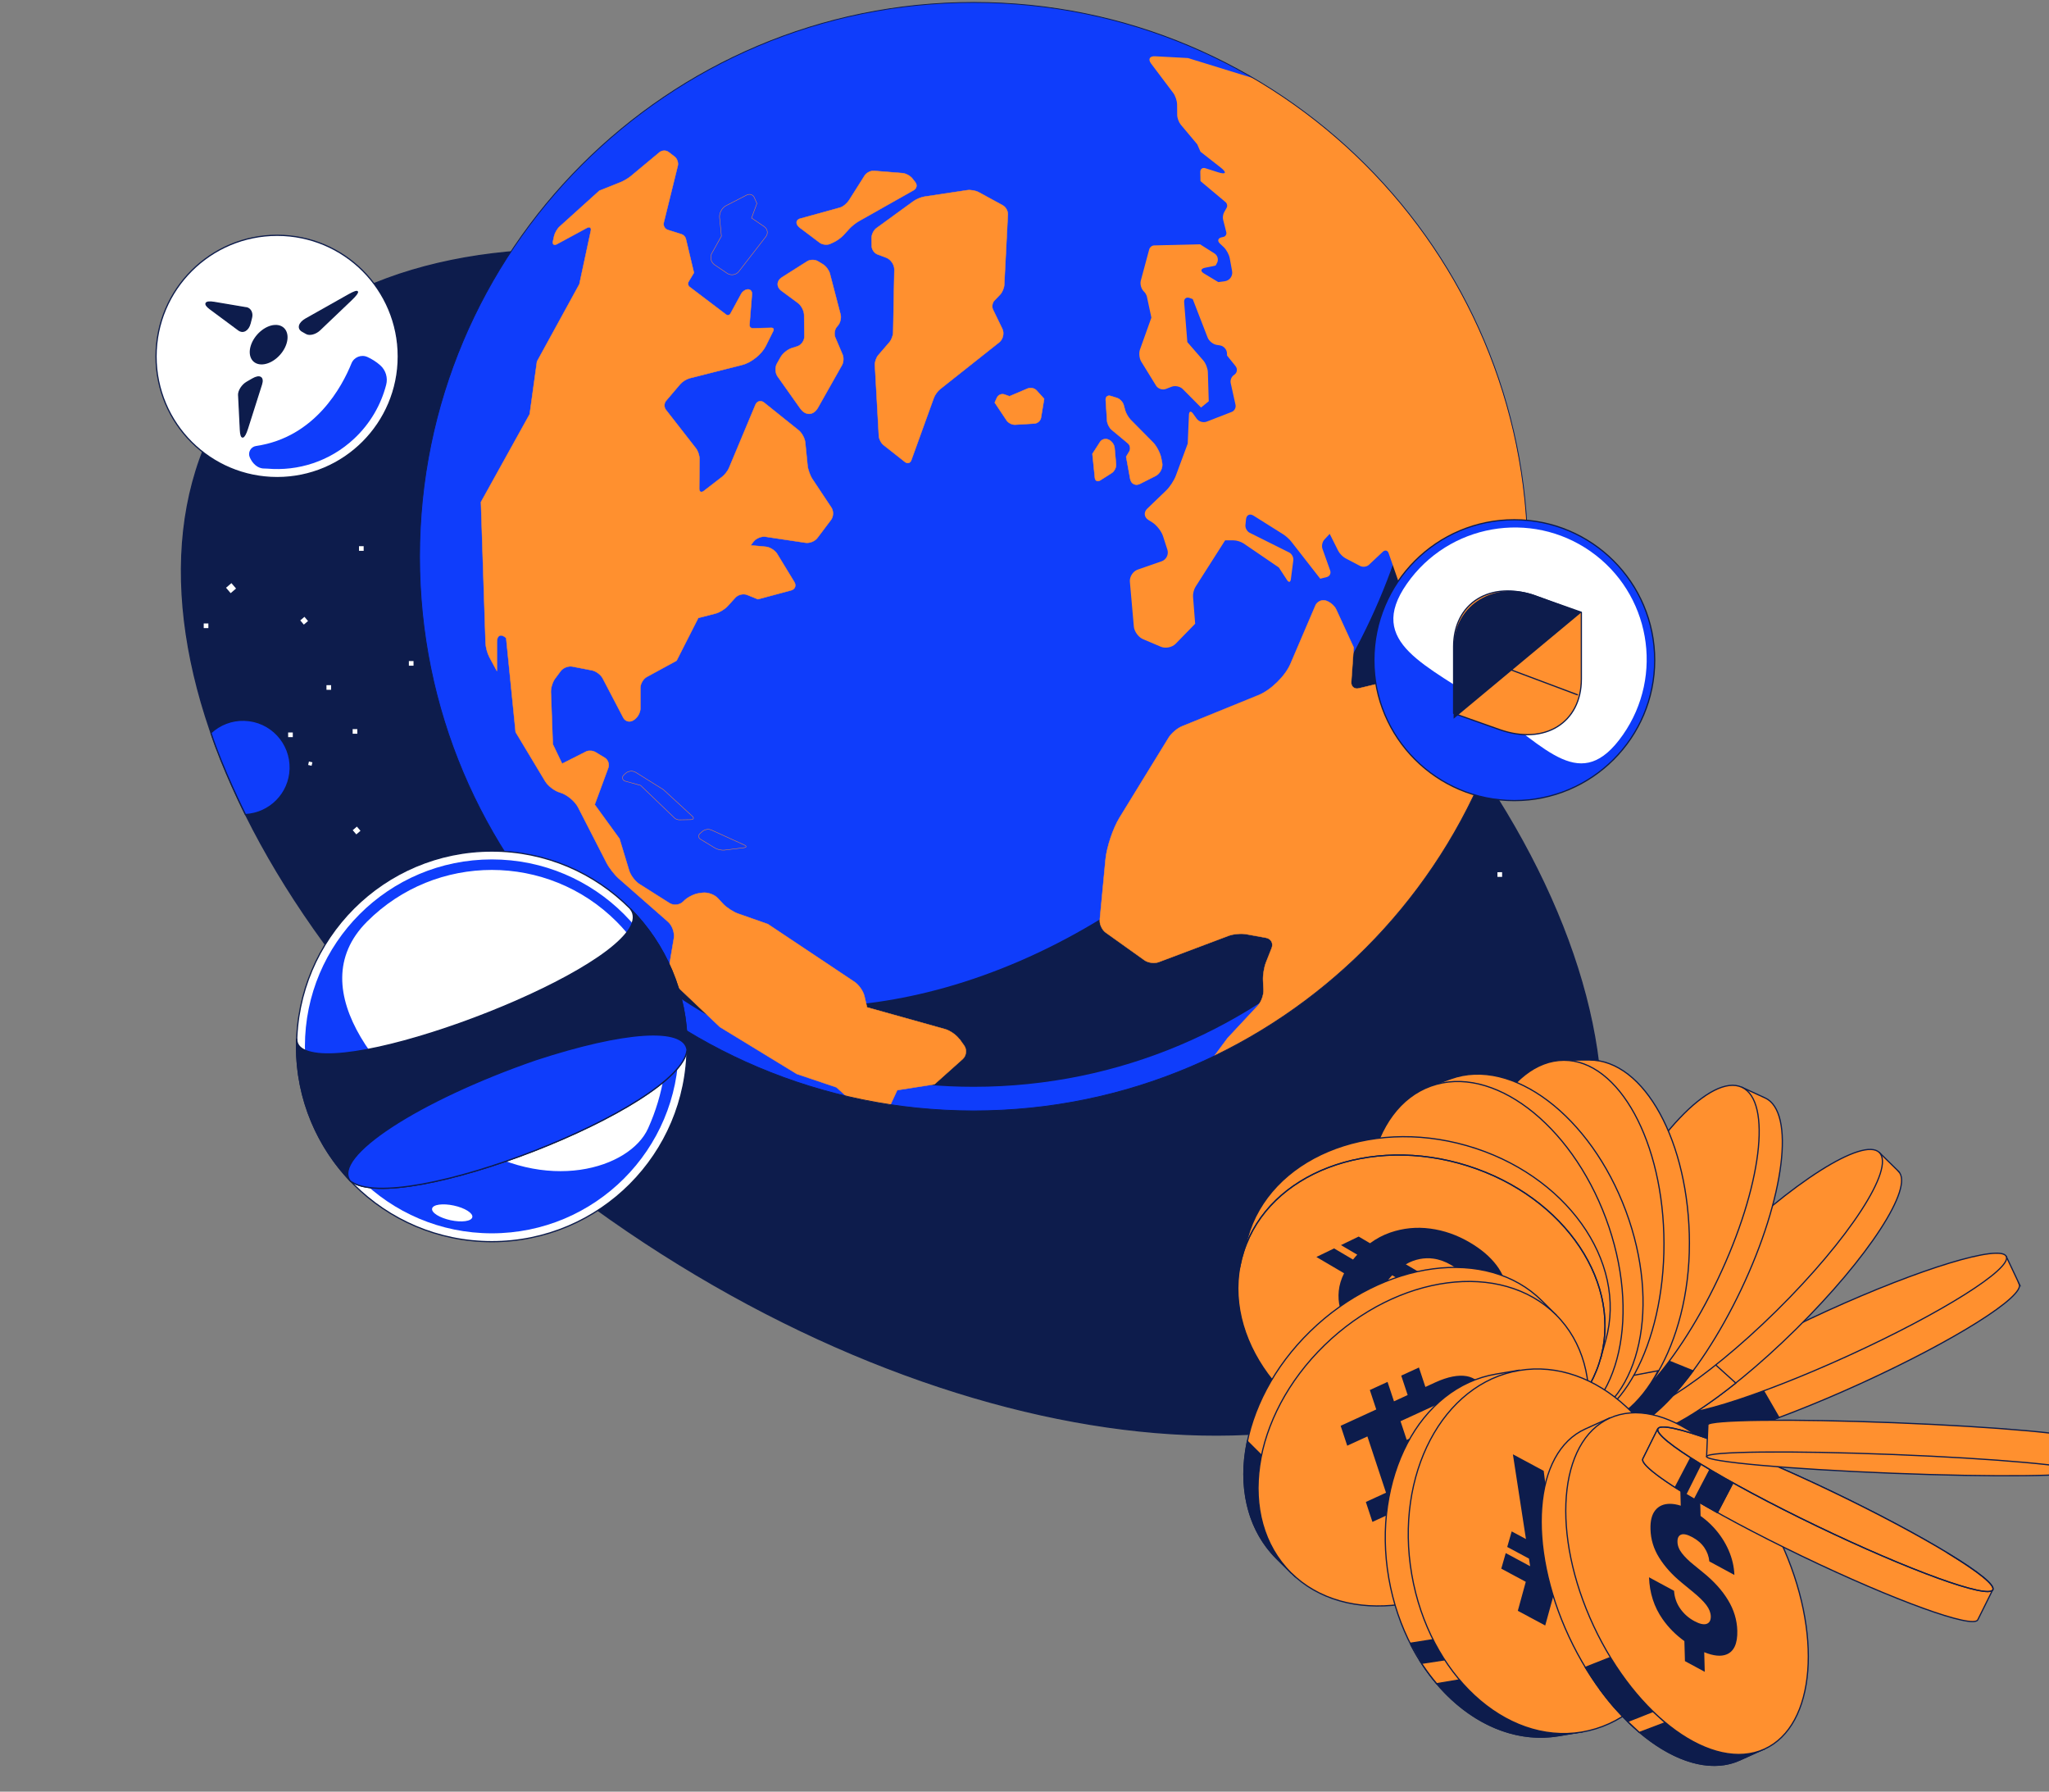 <svg width="326" height="285" viewBox="0 0 326 285" fill="none" xmlns="http://www.w3.org/2000/svg">
<rect x="0" y="0" width="326" height="285" fill="#808080" stroke="none"/>
<g clip-path="url(#clip0_135_2085)">
<path d="M246.699 205.151C269.893 170.982 241.754 111.416 183.846 72.107C125.94 32.798 60.193 28.631 36.998 62.799C13.803 96.968 41.943 156.533 99.85 195.843C157.757 235.152 223.504 239.319 246.699 205.151Z" fill="#0D1C4C" stroke="#0D1C4C" stroke-width="0.195" stroke-linecap="round" stroke-linejoin="round"/>
<path d="M48.342 99.356L49.009 98.785L48.438 98.118L47.771 98.689L48.342 99.356Z" fill="white"/>
<path d="M36.698 94.353L37.556 93.618L36.821 92.759L35.963 93.494L36.698 94.353Z" fill="white"/>
<path d="M71.594 110.216L72.452 109.481L71.717 108.623L70.859 109.358L71.594 110.216Z" fill="white"/>
<path d="M74.764 112.53L75.622 111.795L74.887 110.937L74.029 111.672L74.764 112.53Z" fill="white"/>
<path d="M49.025 121.683L49.575 121.812L49.704 121.261L49.154 121.133L49.025 121.683Z" fill="white"/>
<path d="M81.964 107.059L82.362 107.152L82.454 106.754L82.057 106.661L81.964 107.059Z" fill="white"/>
<path d="M32.414 99.916L33.154 99.914L33.152 99.174L32.412 99.176L32.414 99.916Z" fill="white"/>
<path d="M56.688 132.726L57.355 132.155L56.784 131.488L56.117 132.059L56.688 132.726Z" fill="white"/>
<path d="M93.451 121.172L94.309 120.437L93.574 119.58L92.717 120.315L93.451 121.172Z" fill="white"/>
<path d="M65.054 105.897L65.794 105.896L65.792 105.155L65.052 105.157L65.054 105.897Z" fill="white"/>
<path d="M82.937 113.249L83.677 113.247L83.675 112.507L82.935 112.509L82.937 113.249Z" fill="white"/>
<path d="M56.109 116.717L56.85 116.715L56.848 115.975L56.107 115.977L56.109 116.717Z" fill="white"/>
<path d="M45.846 117.259L46.586 117.257L46.584 116.516L45.844 116.518L45.846 117.259Z" fill="white"/>
<path d="M51.942 109.73L52.682 109.728L52.68 108.988L51.94 108.99L51.942 109.73Z" fill="white"/>
<path d="M198.409 125.011L199.076 124.439L198.505 123.773L197.838 124.344L198.409 125.011Z" fill="white"/>
<path d="M200.992 128.22L201.849 127.485L201.114 126.627L200.257 127.362L200.992 128.22Z" fill="white"/>
<path d="M221.554 137.541L222.412 136.806L221.677 135.948L220.819 136.683L221.554 137.541Z" fill="white"/>
<path d="M231.061 130.838L231.611 130.967L231.739 130.417L231.19 130.289L231.061 130.838Z" fill="white"/>
<path d="M215.401 120.061L216.141 120.059L216.139 119.319L215.399 119.321L215.401 120.061Z" fill="white"/>
<path d="M238.248 139.483L238.989 139.481L238.987 138.74L238.246 138.742L238.248 139.483Z" fill="white"/>
<path d="M209.652 124.684L210.393 124.682L210.391 123.941L209.65 123.943L209.652 124.684Z" fill="white"/>
<path d="M207.777 126.835L208.518 126.833L208.516 126.093L207.775 126.095L207.777 126.835Z" fill="white"/>
<path d="M57.12 87.623L57.861 87.621L57.859 86.881L57.118 86.883L57.12 87.623Z" fill="white"/>
<path d="M38.899 114.569C36.846 114.504 34.96 115.271 33.563 116.565C35.311 122.072 39.055 129.575 39.055 129.575C42.918 129.376 46.047 126.247 46.169 122.313C46.299 118.168 43.044 114.698 38.899 114.573V114.569Z" fill="#0F3DFB" stroke="#0D1C4C" stroke-width="0.195" stroke-linecap="round" stroke-linejoin="round"/>
<path d="M154.914 176.708C203.604 176.708 243.076 137.236 243.076 88.546C243.076 39.856 203.604 0.385 154.914 0.385C106.224 0.385 66.752 39.856 66.752 88.546C66.752 137.236 106.224 176.708 154.914 176.708Z" fill="#0F3DFB"/>
<path d="M219.917 34.816C234.142 61.181 225.045 100.625 196.02 129.652C182.318 143.353 166.287 152.618 150.409 157.086C143.15 159.123 135.93 160.161 128.972 160.161C118.915 160.161 109.411 157.993 101.184 153.557C115.77 165.628 134.492 172.879 154.907 172.879C201.486 172.879 239.239 135.118 239.239 88.546C239.239 68.132 231.981 49.409 219.917 34.823V34.816Z" fill="#0D1C4C"/>
<path d="M152.631 165.298C152.17 164.644 151.155 163.937 150.379 163.714L137.945 160.238L137.522 158.439C137.338 157.655 136.638 156.655 135.977 156.209L122.167 146.998L117.408 145.329C116.655 145.06 115.586 144.368 115.04 143.776L114.21 142.885C113.664 142.292 112.572 141.908 111.772 142.016L111.173 142.1C110.38 142.215 109.281 142.784 108.743 143.376C108.197 143.961 107.205 144.092 106.528 143.668L101.738 140.639C101.062 140.208 100.323 139.24 100.093 138.471L98.563 133.419L94.618 127.991L96.779 122.132C96.986 121.563 96.733 120.847 96.218 120.54L94.795 119.679C94.357 119.417 93.834 119.356 93.349 119.502L89.444 121.478C89.812 122.278 87.952 118.387 87.952 118.387L87.714 111.905L87.644 110.083C87.621 109.437 87.921 108.476 88.305 107.953L89.205 106.746C89.589 106.223 90.428 105.9 91.066 106.023L94.188 106.631C94.826 106.754 95.594 107.33 95.894 107.907L99.17 114.166C99.47 114.743 100.169 114.935 100.723 114.597L100.877 114.496C101.43 114.158 101.884 113.343 101.884 112.697V109.414C101.884 108.768 102.345 107.976 102.915 107.669L107.643 105.093L111.096 98.296L113.818 97.596C114.448 97.435 115.317 96.912 115.755 96.427L117.001 95.059C117.439 94.574 118.285 94.382 118.884 94.628L120.584 95.32L125.858 93.906C126.489 93.737 126.719 93.144 126.381 92.591L123.644 88.1C123.306 87.547 122.498 87.039 121.853 86.978L119.431 86.747L119.907 86.132C120.307 85.624 121.161 85.278 121.806 85.379L128.173 86.332C128.819 86.432 129.664 86.086 130.049 85.563L132.217 82.687C132.609 82.172 132.632 81.303 132.279 80.757L129.249 76.198C128.888 75.66 128.542 74.683 128.48 74.037L128.111 70.37C128.042 69.724 127.581 68.863 127.073 68.455L121.568 64.042C121.06 63.634 120.437 63.795 120.191 64.395L115.993 74.429C115.801 74.898 115.309 75.529 114.909 75.837L111.972 78.105C111.573 78.412 111.249 78.251 111.249 77.751L111.288 72.969C111.288 72.461 111.042 71.723 110.726 71.323L105.936 65.179C105.629 64.78 105.636 64.141 105.967 63.757L108.228 61.097C108.558 60.712 109.219 60.297 109.712 60.166L118.131 58.029C119.53 57.675 121.199 56.33 121.837 55.038L123.029 52.639C123.167 52.362 123.029 52.139 122.721 52.147L119.761 52.224C119.453 52.224 119.223 51.985 119.246 51.678L119.638 46.795C119.684 46.257 119.292 45.926 118.769 46.065C118.469 46.142 118.1 46.426 117.954 46.695L116.224 49.879C116.078 50.148 115.755 50.217 115.509 50.032L109.712 45.634C109.465 45.45 109.396 45.081 109.55 44.812L110.404 43.389L109.119 37.984C109.05 37.684 108.75 37.361 108.451 37.269L106.259 36.577C105.775 36.423 105.482 35.9 105.606 35.408L107.835 26.366C107.958 25.873 107.728 25.22 107.328 24.92L106.375 24.19C105.975 23.882 105.329 23.898 104.937 24.22L100.354 28.034C99.962 28.357 99.262 28.772 98.793 28.965L95.364 30.333L89.036 36.046C88.659 36.384 88.267 37.069 88.159 37.561L87.982 38.376C87.875 38.868 88.151 39.075 88.598 38.837L93.388 36.246C93.834 36.008 94.111 36.215 94.003 36.707L92.181 45.204L85.437 57.506L84.276 65.879L76.519 79.865L77.256 102.294C77.279 102.94 77.549 103.939 77.856 104.516L79.056 106.739V102.14C79.048 101.033 79.717 100.741 80.532 101.487L81.224 108.346L82.039 116.457L86.737 124.269C87.191 125.023 88.244 125.822 89.09 126.061C90.166 126.361 91.458 127.422 91.973 128.413L96.517 137.271C96.917 138.048 97.778 139.155 98.439 139.739L106.29 146.629C106.951 147.206 107.366 148.382 107.22 149.243L106.436 153.864C106.29 154.725 106.69 155.925 107.328 156.524L114.54 163.368L126.773 170.834L133.086 172.964L134.585 174.324C136.923 174.878 139.291 175.34 141.69 175.701L142.751 173.409L148.671 172.479L153.154 168.473C153.754 167.935 153.861 166.966 153.392 166.313L152.662 165.29L152.631 165.298Z" fill="#FF902F" stroke="#FF902F" stroke-width="0.065" stroke-miterlimit="10" stroke-linecap="round" stroke-linejoin="round"/>
<path d="M231.136 123.5L225.222 110.375L224.984 109.837C224.438 108.614 222.924 107.876 221.616 108.191L216.188 109.499C215.481 109.668 214.942 109.214 214.988 108.483L215.373 102.993L212.582 96.935C212.29 96.304 211.505 95.674 210.828 95.52C210.229 95.389 209.537 95.743 209.299 96.304L205.324 105.592C204.493 107.538 202.21 109.776 200.249 110.575L188.062 115.534C187.316 115.834 186.37 116.642 185.947 117.326L182.564 122.831L178.104 130.097C177.082 131.766 176.09 134.734 175.897 136.687L174.983 146.29C174.913 146.997 175.336 147.92 175.913 148.335L182.087 152.742C182.664 153.156 183.686 153.287 184.356 153.034L195.466 148.851C196.219 148.566 197.473 148.459 198.265 148.597L201.433 149.173C202.224 149.32 202.624 150.05 202.332 150.796L201.417 153.11C201.125 153.856 200.918 155.125 200.956 155.925L201.033 157.454C201.071 158.254 200.664 159.392 200.118 159.976L195.312 165.128L193.221 167.942C213.282 158.239 229.105 141.161 237.171 120.225L233.104 123.908C232.404 124.546 231.512 124.353 231.12 123.492L231.136 123.5Z" fill="#FF902F" stroke="#FF902F" stroke-width="0.065" stroke-miterlimit="10" stroke-linecap="round" stroke-linejoin="round"/>
<path d="M127.342 64.987C128.173 66.163 129.433 66.102 130.141 64.841L133.962 58.075C134.216 57.629 134.254 56.875 134.054 56.406L132.885 53.661C132.67 53.162 132.786 52.416 133.132 52.001L133.347 51.739C133.693 51.324 133.87 50.555 133.732 50.032L132.032 43.512C131.894 42.989 131.402 42.328 130.94 42.051L130.11 41.551C129.648 41.275 128.887 41.282 128.433 41.567L124.428 44.104C123.536 44.673 123.498 45.65 124.351 46.272L126.965 48.202C127.496 48.594 127.934 49.456 127.942 50.117L127.98 53.538C127.98 54.2 127.481 54.899 126.85 55.099L125.95 55.384C125.32 55.584 124.543 56.214 124.212 56.791L123.613 57.852C123.29 58.428 123.336 59.336 123.713 59.874L127.327 64.98L127.342 64.987Z" fill="#FF902F" stroke="#FF902F" stroke-width="0.065" stroke-miterlimit="10" stroke-linecap="round" stroke-linejoin="round"/>
<path d="M113.687 42.12L115.701 43.481C116.285 43.873 117.116 43.743 117.546 43.189L121.852 37.638C122.245 37.13 122.129 36.423 121.606 36.061L119.576 34.677L120.422 32.363L120.022 31.44C119.822 30.971 119.284 30.779 118.831 31.01L115.501 32.724C114.878 33.047 114.417 33.885 114.486 34.585L114.778 37.561L113.256 40.283C112.91 40.898 113.11 41.72 113.694 42.12H113.687Z" stroke="#FF902F" stroke-width="0.065" stroke-miterlimit="10" stroke-linecap="round" stroke-linejoin="round"/>
<path d="M127.357 36.3L130.41 38.599C130.84 38.922 131.594 39.006 132.086 38.783L132.639 38.529C133.132 38.307 133.832 37.799 134.193 37.407L135.146 36.369C135.508 35.969 136.192 35.431 136.661 35.169L145.373 30.248C145.842 29.987 145.957 29.418 145.626 28.995L145.157 28.395C144.826 27.973 144.119 27.588 143.581 27.542L139.067 27.181C138.529 27.134 137.86 27.473 137.568 27.934L135.092 31.848C134.808 32.301 134.178 32.878 133.655 33.024L127.25 34.793C126.735 34.939 126.381 35.577 127.349 36.307L127.357 36.3Z" fill="#FF902F" stroke="#FF902F" stroke-width="0.065" stroke-miterlimit="10" stroke-linecap="round" stroke-linejoin="round"/>
<path d="M139.452 36.284C139.014 36.6 138.668 37.299 138.675 37.837L138.691 39.145C138.691 39.683 139.113 40.275 139.621 40.467L140.998 40.982C141.728 41.251 142.312 42.112 142.297 42.897L142.105 52.885C142.097 53.369 141.828 54.069 141.513 54.438L139.729 56.506C139.413 56.875 139.175 57.575 139.198 58.059L139.829 69.362C139.859 69.847 140.19 70.492 140.575 70.792L143.996 73.491C144.38 73.791 144.826 73.668 144.988 73.206L148.578 63.28C148.74 62.827 149.194 62.204 149.57 61.904L158.974 54.453C159.582 53.969 159.805 53 159.466 52.3L157.982 49.24C157.767 48.802 157.874 48.164 158.206 47.81L159.113 46.864C159.451 46.518 159.743 45.834 159.774 45.35L160.351 34.116C160.381 33.578 160.012 32.924 159.543 32.67L155.714 30.579C155.245 30.318 154.422 30.179 153.892 30.256L147.102 31.279C146.572 31.356 145.78 31.686 145.342 32.002L139.452 36.284Z" fill="#FF902F" stroke="#FF902F" stroke-width="0.065" stroke-miterlimit="10" stroke-linecap="round" stroke-linejoin="round"/>
<path d="M163.526 61.796L160.612 63.034L159.805 62.75C159.343 62.588 158.813 62.819 158.612 63.265L158.266 64.041L160.151 66.871C160.419 67.279 161.035 67.586 161.519 67.555L164.595 67.371C165.079 67.34 165.54 66.925 165.625 66.448L166.125 63.442L164.925 62.111C164.603 61.75 163.964 61.612 163.518 61.804L163.526 61.796Z" fill="#FF902F" stroke="#FF902F" stroke-width="0.065" stroke-miterlimit="10" stroke-linecap="round" stroke-linejoin="round"/>
<path d="M176.874 68.37L179.442 70.508C179.819 70.816 179.919 71.415 179.665 71.83L179.173 72.653L179.819 76.183C179.965 76.974 180.665 77.32 181.38 76.959L183.871 75.698C184.586 75.337 185.048 74.399 184.893 73.614L184.74 72.838C184.586 72.053 184.002 70.939 183.44 70.37L179.865 66.756C179.526 66.41 179.142 65.741 179.011 65.28L178.773 64.411C178.642 63.942 178.158 63.442 177.697 63.296L176.705 62.988C176.243 62.842 175.889 63.119 175.921 63.603L176.136 66.925C176.166 67.41 176.497 68.063 176.874 68.37Z" fill="#FF902F" stroke="#FF902F" stroke-width="0.065" stroke-miterlimit="10" stroke-linecap="round" stroke-linejoin="round"/>
<path d="M176.898 75.221C177.306 74.96 177.605 74.352 177.567 73.868L177.328 71.223C177.282 70.739 176.89 70.177 176.444 69.977L176.314 69.916C175.875 69.716 175.291 69.885 175.029 70.293L173.807 72.192L174.199 76.006C174.245 76.49 174.622 76.666 175.037 76.413L176.906 75.221H176.898Z" fill="#FF902F" stroke="#FF902F" stroke-width="0.065" stroke-miterlimit="10" stroke-linecap="round" stroke-linejoin="round"/>
<path d="M199.449 12.456L189.007 9.234L183.763 8.95C182.902 8.904 182.618 9.427 183.141 10.119L186.655 14.778C186.993 15.224 187.27 16.047 187.277 16.608L187.293 18.292C187.293 18.769 187.554 19.453 187.854 19.822L190.484 22.959L190.999 24.136L194.19 26.635C195.251 27.465 195.066 27.811 193.783 27.396L191.775 26.758C191.322 26.611 190.96 26.881 190.968 27.357L190.999 28.811L194.997 32.163C195.243 32.371 195.32 32.77 195.159 33.055L194.751 33.785C194.582 34.085 194.513 34.608 194.597 34.939L195.105 36.93C195.189 37.261 194.99 37.607 194.651 37.684L194.344 37.753C193.775 37.891 193.652 38.33 194.082 38.737L194.69 39.306C195.12 39.714 195.559 40.513 195.658 41.097L196.028 43.12C196.173 43.912 195.635 44.635 194.843 44.742L193.836 44.873L191.545 43.496C190.96 43.143 191.029 42.743 191.699 42.597L193.405 42.243L193.628 41.836C193.913 41.321 193.736 40.636 193.236 40.321L190.93 38.86L183.625 39.037C183.287 39.045 182.941 39.321 182.849 39.644L181.503 44.642C181.349 45.211 181.58 45.995 182.018 46.395C182.21 46.572 182.418 46.926 182.472 47.179L183.187 50.524L181.372 55.599C181.172 56.153 181.264 57.014 181.572 57.521L183.925 61.343C184.233 61.842 184.94 62.081 185.486 61.873L186.424 61.512C186.977 61.304 187.762 61.473 188.177 61.889L191.091 64.826L192.314 63.826L192.175 59.213C192.16 58.621 191.829 57.775 191.445 57.337L188.907 54.415L188.4 48.079C188.354 47.502 188.754 47.203 189.292 47.403L189.768 47.579L192.137 53.7C192.352 54.246 192.998 54.776 193.582 54.861L194.113 54.945C194.697 55.038 195.189 55.591 195.213 56.183L195.228 56.56L196.573 58.236C196.942 58.698 196.835 59.328 196.335 59.643C195.943 59.889 195.704 60.466 195.805 60.92L196.573 64.395C196.673 64.849 196.404 65.356 195.966 65.525L191.983 67.071C191.445 67.279 190.73 67.071 190.399 66.602L189.814 65.787C189.476 65.318 189.184 65.41 189.162 65.979L188.969 70.562L187.078 75.66C186.801 76.413 186.101 77.482 185.517 78.035L182.518 80.919C181.942 81.472 182.018 82.28 182.702 82.703L183.348 83.11C184.025 83.54 184.786 84.509 185.032 85.27L185.732 87.431C185.978 88.193 185.563 89.03 184.801 89.292L181.011 90.607C180.258 90.868 179.696 91.737 179.765 92.537L180.396 99.657C180.465 100.456 181.126 101.364 181.864 101.679L184.694 102.878C185.432 103.194 186.493 102.979 187.054 102.402L190.153 99.219L189.814 94.912C189.776 94.451 189.953 93.751 190.2 93.359L194.92 85.955H196.281C196.758 85.955 197.481 86.186 197.873 86.455L203.463 90.269L204.785 92.291C205.047 92.691 205.316 92.629 205.377 92.152L205.769 89.13C205.831 88.654 205.531 88.092 205.101 87.877L198.826 84.748C198.411 84.54 198.104 83.994 198.15 83.533L198.242 82.61C198.311 81.91 198.849 81.649 199.442 82.026L204.17 85.002C204.578 85.255 205.155 85.778 205.447 86.155L210.052 92.06L211.082 91.798C211.552 91.683 211.798 91.214 211.636 90.76L210.406 87.3C210.244 86.847 210.383 86.193 210.706 85.84L211.559 84.924L212.912 87.624C213.128 88.054 213.651 88.585 214.073 88.808L216.403 90.03C216.826 90.253 217.464 90.168 217.81 89.838L220.009 87.77C220.363 87.439 220.778 87.539 220.932 87.992L222.462 92.383C222.623 92.836 222.623 93.575 222.462 94.028L221.424 96.996C221.193 97.65 221.309 98.657 221.678 99.241L222.77 100.987C222.939 101.256 223.308 101.364 223.592 101.217L224.108 100.964C224.4 100.818 224.761 100.933 224.915 101.217L228.844 108.23L231.889 113.659L232.004 116.78C232.019 117.256 232.427 117.656 232.911 117.656C233.603 117.656 234.341 117.119 234.549 116.465L239.793 100.018V98.426L239.823 94.866C239.823 94.244 239.524 93.329 239.147 92.829L237.517 90.669C237.141 90.168 236.671 90.245 236.479 90.838L235.595 93.498C235.395 94.09 234.941 94.159 234.58 93.652L231.919 89.892C231.558 89.384 231.774 88.915 232.396 88.861L237.325 88.392C237.948 88.331 238.686 87.831 238.978 87.278L239.785 85.717C240.07 85.163 240.501 85.186 240.739 85.763L242.945 91.176L242.999 91.299C242.999 91.145 242.999 90.991 243.007 90.838C243.03 90.068 243.045 89.292 243.045 88.515C243.045 56.076 225.522 27.734 199.426 12.425L199.449 12.456Z" fill="#FF902F"/>
<path d="M99.469 123.07C99.93 122.616 100.645 122.539 101.198 122.885L105.559 125.614L110.133 129.821C110.464 130.12 110.364 130.374 109.918 130.382L108.042 130.412C107.819 130.412 107.496 130.289 107.335 130.135L101.914 124.93L99.454 124.253C99.038 124.138 98.907 123.615 99.215 123.315C99.299 123.231 99.392 123.146 99.476 123.062L99.469 123.07Z" stroke="#FF902F" stroke-width="0.065" stroke-miterlimit="10" stroke-linecap="round" stroke-linejoin="round"/>
<path d="M113.155 132.027C112.748 131.843 112.14 131.927 111.794 132.219L111.395 132.565C111.057 132.858 111.087 133.281 111.471 133.511L113.763 134.903C114.147 135.134 114.816 135.279 115.262 135.226L118.353 134.849C118.799 134.796 118.83 134.603 118.422 134.411L113.163 132.02L113.155 132.027Z" stroke="#FF902F" stroke-width="0.065" stroke-miterlimit="10" stroke-linecap="round" stroke-linejoin="round"/>
<path d="M154.914 176.708C203.604 176.708 243.076 137.236 243.076 88.546C243.076 39.856 203.604 0.385 154.914 0.385C106.224 0.385 66.752 39.856 66.752 88.546C66.752 137.236 106.224 176.708 154.914 176.708Z" stroke="#0D1C4C" stroke-width="0.13" stroke-miterlimit="10" stroke-linecap="round" stroke-linejoin="round"/>
<path d="M240.929 127.351C253.266 127.351 263.267 117.35 263.267 105.012C263.267 92.676 253.266 82.675 240.929 82.675C228.592 82.675 218.591 92.676 218.591 105.012C218.591 117.35 228.592 127.351 240.929 127.351Z" fill="#0F3DFB"/>
<path d="M258.201 116.901C251.561 126.389 246.138 119.038 236.65 112.398C227.162 105.757 217.201 102.341 223.842 92.853C230.482 83.365 243.557 81.057 253.045 87.697C262.533 94.338 264.842 107.413 258.201 116.901Z" fill="white"/>
<path d="M240.929 127.351C253.266 127.351 263.267 117.35 263.267 105.012C263.267 92.676 253.266 82.675 240.929 82.675C228.592 82.675 218.591 92.676 218.591 105.012C218.591 117.35 228.592 127.351 240.929 127.351Z" stroke="#0D1C4C" stroke-width="0.195" stroke-linecap="round" stroke-linejoin="round"/>
<path d="M238.592 116.058L231.273 113.47V102.85C231.273 95.894 237.125 92.278 244.278 94.809L251.598 97.397V108.017C251.598 114.973 245.746 118.589 238.592 116.058Z" fill="#FF902F"/>
<path d="M78.25 197.513C95.407 197.513 109.316 183.604 109.316 166.447C109.316 149.289 95.407 135.38 78.25 135.38C61.093 135.38 47.184 149.289 47.184 166.447C47.184 183.604 61.093 197.513 78.25 197.513Z" fill="white" stroke="#0D1C4C" stroke-width="0.195" stroke-linecap="round" stroke-linejoin="round"/>
<path d="M78.251 136.708C61.828 136.708 48.512 150.024 48.512 166.446C48.512 182.868 61.828 196.185 78.251 196.185C94.673 196.185 107.988 182.868 107.988 166.446C107.988 150.024 94.673 136.708 78.251 136.708ZM73.991 181.403C61.45 173.022 47.44 157.562 58.401 146.601C69.362 135.64 87.135 135.64 98.096 146.601C107.004 155.509 108.023 168.626 103.107 179.503C100.222 185.888 86.879 190.021 73.991 181.407V181.403Z" fill="#0F3DFB"/>
<path d="M75.146 193.622C75.285 192.977 73.965 192.146 72.199 191.766C70.433 191.387 68.889 191.601 68.75 192.246C68.612 192.892 69.931 193.722 71.697 194.102C73.463 194.482 75.007 194.267 75.146 193.622Z" fill="white"/>
<path d="M100.329 144.598C105.542 151.624 63.026 169 50.604 167.569C47.379 167.199 47.241 165.893 47.207 165.294C47.192 165.676 47.176 166.061 47.176 166.447C47.176 174.766 50.451 182.315 55.779 187.891C63.492 193.624 108.217 176.202 109.297 167.057C109.301 166.855 109.313 166.653 109.313 166.447C109.313 157.925 105.881 150.208 100.325 144.598H100.329Z" fill="#0D1C4C" stroke="#0D1C4C" stroke-width="0.195" stroke-linecap="round" stroke-linejoin="round"/>
<path d="M85.218 168.584C66.502 175.064 52.729 184.075 55.747 187.869C63.38 193.693 108.434 176.129 109.312 166.992C108.801 163.332 99.343 163.958 85.218 168.584Z" fill="#0F3DFB" stroke="#0D1C4C" stroke-width="0.195" stroke-linecap="round" stroke-linejoin="round"/>
<path d="M44.097 75.969C54.739 75.969 63.367 67.342 63.367 56.7C63.367 46.057 54.739 37.43 44.097 37.43C33.455 37.43 24.828 46.057 24.828 56.7C24.828 67.342 33.455 75.969 44.097 75.969Z" fill="white" stroke="#0D1C4C" stroke-width="0.195" stroke-linecap="round" stroke-linejoin="round"/>
<path d="M58.481 56.799C57.497 56.337 56.325 56.799 55.917 57.806C54.466 61.401 50.177 69.565 40.746 70.942C39.884 71.069 39.384 71.992 39.754 72.782C40.494 74.373 41.593 74.53 42.013 74.526C42.181 74.526 42.357 74.53 42.525 74.545C47.433 74.976 52.493 73.4 56.367 69.759C58.928 67.355 60.623 64.371 61.443 61.203C61.729 60.096 61.382 58.917 60.542 58.146C59.894 57.551 59.153 57.111 58.485 56.799H58.481Z" fill="#0F3DFB"/>
<path d="M238.592 116.058L231.273 113.47V102.85C231.273 95.894 237.124 92.278 244.278 94.809L251.598 97.397V108.017C251.598 114.973 245.746 118.589 238.592 116.058Z" stroke="#0D1C4C" stroke-width="0.195" stroke-linecap="round" stroke-linejoin="round"/>
<path d="M231.273 103.153V114.326L251.598 97.416L244.278 94.693C238.201 92.43 231.273 95.835 231.273 103.153Z" fill="#0D1C4C"/>
<path d="M235.719 104.798L250.963 110.515" stroke="#0D1C4C" stroke-width="0.195" stroke-linecap="round" stroke-linejoin="round"/>
<path d="M45.593 54.643C46.126 52.909 45.276 51.59 43.706 51.688C42.135 51.785 40.424 53.276 39.892 55.01C39.36 56.744 40.209 58.063 41.779 57.965C43.35 57.868 45.061 56.377 45.593 54.643Z" fill="#0D1C4C"/>
<path d="M37.963 62.878C37.931 62.176 38.519 61.244 39.279 60.806L40.184 60.282C41.326 59.619 41.963 60.005 41.604 61.138L39.367 68.181C38.825 69.879 38.321 69.975 38.247 68.388L37.973 62.881L37.963 62.878Z" fill="#0D1C4C" stroke="#0D1C4C" stroke-width="0.195" stroke-linecap="round" stroke-linejoin="round"/>
<path d="M50.86 52.49C50.217 53.094 49.262 53.355 48.739 53.051L48.104 52.692C47.307 52.242 47.557 51.364 48.663 50.738L55.516 46.876C57.173 45.947 57.341 46.306 55.893 47.689L50.86 52.49Z" fill="#0D1C4C" stroke="#0D1C4C" stroke-width="0.195" stroke-linecap="round" stroke-linejoin="round"/>
<path d="M321.265 204.246L319.206 199.879L265.397 224.415L267.456 228.783C268.384 230.753 281.18 226.856 296.038 220.079C310.897 213.302 322.188 206.212 321.261 204.242L321.265 204.246Z" fill="#FF902F" stroke="#0D1C4C" stroke-width="0.195" stroke-miterlimit="10"/>
<path d="M267.454 228.782C268.091 230.137 274.354 228.715 283.038 225.488L279.51 219.389L277.153 220.893L275.796 219.667L265.392 224.411L267.451 228.779L267.454 228.782Z" fill="#0D1C4C" stroke="#0D1C4C" stroke-width="0.195" stroke-miterlimit="10"/>
<path d="M293.978 215.697C308.836 208.921 320.129 201.83 319.2 199.86C318.272 197.889 305.474 201.785 290.615 208.561C275.757 215.337 264.465 222.428 265.393 224.399C266.321 226.369 279.119 222.473 293.978 215.697Z" fill="#FF902F" stroke="#0D1C4C" stroke-width="0.195" stroke-miterlimit="10"/>
<path d="M302.05 186.318L298.995 183.321L291.785 190.434C287.409 193.376 282.186 197.696 276.935 202.879C271.683 208.061 267.307 213.216 264.334 217.529L257.123 224.642L260.177 227.639C262.713 230.126 274.14 222.891 285.702 211.481C297.263 200.07 304.582 188.805 302.046 186.318H302.05Z" fill="#FF902F" stroke="#0D1C4C" stroke-width="0.195" stroke-miterlimit="10"/>
<path d="M276.166 220.004L272.097 216.326L270.222 218.41L265.166 216.358C264.879 216.754 264.6 217.149 264.334 217.533L263.816 218.042L257.123 224.646L260.177 227.642C262 229.429 268.41 226.197 276.166 220.004Z" fill="#FF902F" stroke="#0D1C4C" stroke-width="0.195" stroke-miterlimit="10"/>
<path d="M282.658 208.492C294.22 197.081 301.539 185.815 299.003 183.328C296.468 180.842 285.039 188.077 273.478 199.488C261.915 210.899 254.597 222.165 257.133 224.652C259.668 227.138 271.096 219.903 282.658 208.492Z" fill="#FF902F" stroke="#0D1C4C" stroke-width="0.195" stroke-miterlimit="10"/>
<path d="M280.818 174.645L277.139 172.953L275.985 175.385C270.988 178.197 264.549 186.408 259.501 197.042C254.449 207.681 252.18 217.807 253.195 223.38L252.04 225.814L255.715 227.501C260.556 229.726 270.1 219.699 277.032 205.1C283.963 190.501 285.659 176.865 280.818 174.637V174.645Z" fill="#FF902F" stroke="#0D1C4C" stroke-width="0.195" stroke-miterlimit="10"/>
<path d="M269.375 218.069L264.856 216.236L263.816 218.046L259.051 218.939L256.105 223.201L257.004 227.815C260.226 227.964 264.824 224.219 269.375 218.069Z" fill="#0D1C4C" stroke="#0D1C4C" stroke-width="0.195" stroke-miterlimit="10"/>
<path d="M273.346 203.41C280.278 188.812 281.973 175.174 277.132 172.949C272.291 170.724 262.747 180.754 255.815 195.353C248.884 209.951 247.189 223.589 252.03 225.814C256.871 228.039 266.415 218.008 273.346 203.41Z" fill="#FF902F" stroke="#0D1C4C" stroke-width="0.195" stroke-miterlimit="10"/>
<path d="M268.792 197.763C268.764 181.652 261.629 168.601 252.863 168.616L248.814 168.624V169.188C241.543 171.859 236.081 183.67 236.105 197.822C236.133 211.974 241.639 223.765 248.917 226.412V226.976L252.962 226.969H252.03C260.798 226.953 268.816 213.877 268.788 197.763H268.792Z" fill="#FF902F" stroke="#0D1C4C" stroke-width="0.195" stroke-miterlimit="10"/>
<path d="M263.819 218.041L259.053 218.934L248.686 226.31C248.766 226.341 248.842 226.377 248.921 226.404V226.968L252.182 226.961C252.182 226.961 252.182 226.961 252.186 226.961C256.645 226.953 260.941 223.486 263.815 218.037L263.819 218.041Z" fill="#FF902F" stroke="#0D1C4C" stroke-width="0.195" stroke-miterlimit="10"/>
<path d="M248.921 227.006C257.688 226.991 264.772 213.917 264.743 197.804C264.715 181.692 257.584 168.642 248.817 168.657C240.051 168.672 232.967 181.747 232.995 197.859C233.024 213.971 240.154 227.021 248.921 227.006Z" fill="#FF902F" stroke="#0D1C4C" stroke-width="0.195" stroke-miterlimit="10"/>
<path d="M258.676 192.624C253.046 177.492 240.573 168.076 230.822 171.589L227.641 172.753L227.724 172.98C219.73 177.864 217.325 191.755 222.501 205.66C227.724 219.695 238.833 228.81 248.197 227.255L248.273 227.454L251.012 226.455L251.454 226.291C261.021 222.617 264.262 207.63 258.676 192.624Z" fill="#FF902F" stroke="#0D1C4C" stroke-width="0.195" stroke-miterlimit="10"/>
<path d="M248.037 227.559C257.79 224.046 261.131 208.933 255.5 193.803C249.869 178.673 237.398 169.255 227.646 172.768C217.894 176.281 214.553 191.394 220.184 206.524C225.815 221.655 238.285 231.072 248.037 227.559Z" fill="#FF902F" stroke="#0D1C4C" stroke-width="0.195" stroke-miterlimit="10"/>
<path d="M254.372 216.004L254.667 216.091L255.483 213.164C258.995 200.579 249.081 186.728 233.343 182.231C217.604 177.735 201.996 184.292 198.485 196.877L197.669 199.804L197.963 199.889C196.877 211.488 206.38 223.357 220.726 227.454C235.071 231.551 249.304 226.467 254.372 216.008V216.004Z" fill="#FF902F" stroke="#0D1C4C" stroke-width="0.195" stroke-miterlimit="10"/>
<path d="M254.417 216.868C258.471 204.443 249.104 190.374 233.494 185.443C217.884 180.513 201.943 186.587 197.888 199.012C193.833 211.437 203.201 225.506 218.811 230.437C234.421 235.367 250.362 229.292 254.417 216.868Z" fill="#FF902F" stroke="#0D1C4C" stroke-width="0.195" stroke-miterlimit="10"/>
<path d="M251.944 221.872C248.556 214.05 238.578 196.27 218.691 198.852L197.251 201.633C195.129 213.705 204.828 226.455 219.81 230.733C232.917 234.477 245.932 230.557 251.948 221.868L251.944 221.872Z" fill="#FF902F"/>
<path d="M227.573 195.432H227.557C225.363 195.138 223.237 195.354 221.179 196.063C220.04 196.458 218.973 197.026 217.974 197.763L216.17 196.701L213.351 198.06L215.943 199.584C215.852 199.682 215.76 199.776 215.672 199.874C215.529 200.035 215.401 200.195 215.27 200.36L212.256 198.585L209.441 199.948L213.845 202.537C213.379 203.474 213.093 204.406 213.001 205.338C212.817 207.156 213.24 208.871 214.271 210.481C215.302 212.092 216.839 213.498 218.877 214.696C220.426 215.609 221.951 216.24 223.452 216.596C224.005 216.725 224.551 216.827 225.084 216.897C225.996 217.019 226.88 217.05 227.732 216.999C229.082 216.913 230.308 216.647 231.415 216.212C232.522 215.777 233.445 215.221 234.194 214.543L228.712 211.284C227.815 211.97 226.788 212.311 225.618 212.307C225.367 212.307 225.112 212.287 224.861 212.256C223.942 212.134 223.01 211.798 222.071 211.245C220.462 210.297 219.562 209.126 219.359 207.724C219.275 207.136 219.343 206.529 219.55 205.899L223.133 208.006L225.929 206.631L220.832 203.635C220.96 203.474 221.091 203.309 221.234 203.149C221.322 203.047 221.414 202.957 221.505 202.859L227.012 206.098L229.802 204.719L223.667 201.112C224.372 200.708 225.108 200.426 225.877 200.277C226.601 200.136 227.322 200.113 228.035 200.211C228.998 200.34 229.954 200.681 230.897 201.237C232.135 201.966 232.927 202.804 233.262 203.744C233.601 204.688 233.469 205.616 232.88 206.533L238.382 209.772C239.358 208.339 239.808 206.893 239.728 205.432C239.645 203.971 239.099 202.577 238.088 201.241C237.076 199.905 235.667 198.703 233.843 197.633C231.845 196.458 229.75 195.722 227.565 195.432" fill="#0D1C4C"/>
<path d="M254.417 216.868C258.471 204.443 249.104 190.374 233.494 185.443C217.884 180.513 201.943 186.587 197.888 199.012C193.833 211.437 203.201 225.506 218.811 230.437C234.421 235.367 250.362 229.292 254.417 216.868Z" stroke="#0D1C4C" stroke-width="0.195" stroke-miterlimit="10"/>
<path d="M247.353 209.373L247.571 209.162L245.306 206.905C236.61 198.253 220.123 200.427 208.478 211.755C196.832 223.083 194.439 239.28 203.135 247.932L205.4 250.189L205.619 249.977C214.713 256.123 229.349 253.409 239.959 243.083C250.573 232.758 253.499 218.391 247.353 209.377V209.373Z" fill="#FF902F" stroke="#0D1C4C" stroke-width="0.195" stroke-miterlimit="10"/>
<path d="M203.136 247.933L206.078 250.819L213.117 243.843L198.466 229.264C196.98 236.381 198.442 243.256 203.14 247.929L203.136 247.933Z" fill="#0D1C4C" stroke="#0D1C4C" stroke-width="0.195" stroke-miterlimit="10"/>
<path d="M242.215 245.316C253.86 233.987 256.251 217.789 247.555 209.139C238.86 200.487 222.371 202.659 210.726 213.988C199.081 225.318 196.69 241.515 205.385 250.166C214.081 258.817 230.57 256.645 242.215 245.316Z" fill="#FF902F"/>
<path d="M249.212 236.096L245.605 233.965L238.455 248.563C239.753 247.588 241.015 246.511 242.225 245.336C245.143 242.496 247.481 239.351 249.208 236.096H249.212Z" fill="white"/>
<path d="M236.747 249.781L237.264 251.007L238.459 248.567C237.894 248.99 237.324 249.398 236.747 249.781Z" fill="white"/>
<path d="M242.229 245.34C248.762 238.987 252.381 231.101 252.768 223.874C247.679 220.635 240.055 218.097 233.183 219.742C223.388 222.088 214.681 230.012 208.438 245.105L206.074 250.82C214.924 258.721 230.877 256.382 242.229 245.34Z" fill="#FF902F"/>
<path d="M225.814 235.092L224.794 232.014L230.798 229.26C232.068 228.676 233.008 228.876 233.339 229.883C233.677 230.909 233.087 231.759 231.817 232.339L225.814 235.092ZM223.811 229.044L222.828 226.075L228.541 223.454C229.739 222.906 230.643 223.094 230.961 224.054C231.28 225.013 230.723 225.875 229.524 226.424L223.811 229.044ZM225.758 217.528L222.939 218.821L223.962 221.912L221.784 222.91L220.761 219.819L217.943 221.112L218.966 224.203L216.509 225.331L213.3 226.804L214.347 229.969L217.556 228.496L220.518 237.446L217.309 238.919L218.356 242.088L221.565 240.616L224.022 239.487L225.029 242.527L227.848 241.234L226.84 238.195L229.019 237.196L230.026 240.236L232.845 238.943L231.837 235.903L233.796 235.006C237.801 233.169 239.573 230.447 238.721 227.869C238.144 226.122 236.687 225.382 234.564 225.675C235.978 224.25 236.464 222.667 235.966 221.159C235.134 218.649 232.327 218.076 228.349 219.902L226.781 220.623L225.758 217.532" fill="#0D1C4C"/>
<path d="M242.215 245.316C253.86 233.987 256.251 217.789 247.555 209.139C238.86 200.487 222.371 202.659 210.726 213.988C199.081 225.318 196.69 241.515 205.385 250.166C214.081 258.817 230.57 256.645 242.215 245.316Z" stroke="#0D1C4C" stroke-width="0.195" stroke-miterlimit="10"/>
<path d="M265.101 243.636C262.633 229.378 252.62 218.876 241.778 218.355L241.711 217.959L238.052 218.571C225.861 220.611 218.208 235.143 220.956 251.027C223.707 266.911 235.814 278.133 248.005 276.088L251.664 275.478L251.597 275.082C261.654 271.059 267.57 257.894 265.101 243.631V243.636Z" fill="#FF902F" stroke="#0D1C4C" stroke-width="0.195" stroke-miterlimit="10"/>
<path d="M260.87 267.228L260.934 255.011L225.881 264.118C231.164 272.567 239.565 277.511 248.006 276.097L251.665 275.486L251.598 275.09C255.332 273.597 258.497 270.836 260.874 267.232L260.87 267.228Z" fill="#0D1C4C" stroke="#0D1C4C" stroke-width="0.195" stroke-miterlimit="10"/>
<path d="M224.492 261.674C225.658 263.942 227.04 266.006 228.585 267.823L240.401 265.845L239.251 259.202L224.492 261.674Z" fill="#FF902F" stroke="#0D1C4C" stroke-width="0.195" stroke-miterlimit="10"/>
<path d="M224.304 261.306L228.608 260.624L230.993 263.95L226.239 264.675L224.304 261.306Z" fill="#0D1C4C"/>
<path d="M251.664 275.522C263.855 273.481 271.51 258.949 268.762 243.065C266.014 227.181 253.904 215.959 241.712 218.001C229.521 220.042 221.866 234.574 224.614 250.458C227.362 266.342 239.473 277.564 251.664 275.522Z" fill="#FF902F"/>
<path d="M268.76 243.025C267.765 237.279 265.547 232.144 262.541 228.027C255.49 224.411 234.464 228.52 234.416 259.716L234.401 269.485C239.329 274.146 245.489 276.52 251.668 275.486C263.859 273.445 271.511 258.912 268.765 243.029L268.76 243.025Z" fill="#FF902F"/>
<path d="M258.357 240.808L253.452 238.175L247.154 245.042L246.998 244.956L245.608 233.969L240.704 231.336L242.782 244.819L240.513 243.601L239.804 246.076L243.264 247.929L243.442 249.108L243.435 249.132L239.565 247.052L238.856 249.527L242.754 251.619L241.487 256.233L245.848 258.571L247.117 253.961L251.016 256.053L251.696 253.561L247.802 251.474L247.811 251.446L248.507 250.745L251.963 252.598L252.644 250.111L250.354 248.881L258.357 240.808Z" fill="#0D1C4C"/>
<path d="M251.664 275.522C263.855 273.481 271.51 258.949 268.762 243.065C266.014 227.181 253.904 215.959 241.712 218.001C229.521 220.042 221.866 234.574 224.614 250.458C227.362 266.342 239.473 277.564 251.664 275.522Z" stroke="#0D1C4C" stroke-width="0.195" stroke-miterlimit="10"/>
<path d="M279.376 246.915C273.698 234.764 264.27 226.64 256.53 226.467L256.104 225.551L252.207 227.313C243.993 231.027 242.842 245.821 249.634 260.361C256.427 274.902 268.59 283.676 276.804 279.963L280.701 278.2L280.275 277.283C285.181 271.392 285.053 259.061 279.38 246.911L279.376 246.915Z" fill="#FF902F" stroke="#0D1C4C" stroke-width="0.195" stroke-miterlimit="10"/>
<path d="M276.804 279.962L280.702 278.2L280.276 277.283C283.56 273.339 284.588 266.507 283.202 258.775L254.604 268.775C261.42 278.059 270.338 282.884 276.808 279.962H276.804Z" fill="#0D1C4C" stroke="#0D1C4C" stroke-width="0.195" stroke-miterlimit="10"/>
<path d="M258.959 273.84L263.001 272.241L264.951 274.02L260.827 275.583L258.959 273.84Z" fill="#FF902F" stroke="#0D1C4C" stroke-width="0.195" stroke-miterlimit="10"/>
<path d="M261.169 261.697L252.234 265.227C253.715 267.675 255.348 269.896 257.067 271.843L264.162 269.038L261.164 261.697H261.169Z" fill="#0D1C4C" stroke="#0D1C4C" stroke-width="0.195" stroke-miterlimit="10"/>
<path d="M280.708 278.236C288.92 274.524 290.071 259.727 283.28 245.187C276.489 230.646 264.326 221.868 256.114 225.581C247.902 229.293 246.751 244.09 253.542 258.631C260.334 273.171 272.496 281.949 280.708 278.236Z" fill="#FF902F"/>
<path d="M270.477 237.999L267.324 236.295L267.412 239.511C266.795 239.311 266.221 239.213 265.688 239.213C264.684 239.213 263.908 239.558 263.359 240.235C262.809 240.917 262.554 241.92 262.595 243.248C262.634 244.861 263.096 246.378 263.98 247.791C264.864 249.202 266.058 250.526 267.551 251.748L269.366 253.24C270.318 254.02 271.023 254.713 271.477 255.312C271.931 255.912 272.166 256.507 272.19 257.106C272.201 257.753 271.974 258.156 271.517 258.313C271.055 258.466 270.41 258.321 269.574 257.87C268.654 257.372 267.906 256.711 267.324 255.876C266.743 255.046 266.416 254.106 266.345 253.052L262.359 250.898C262.455 253.404 263.164 255.61 264.498 257.525C265.449 258.892 266.611 260.064 267.989 261.051L268.077 264.235L271.23 265.939L271.147 262.817C272.624 263.416 273.818 263.538 274.722 263.162C275.896 262.676 276.458 261.419 276.409 259.394C276.362 257.69 275.868 256.064 274.932 254.525C274.001 252.982 272.679 251.517 270.967 250.134L269.474 248.915C268.69 248.289 268.065 247.674 267.595 247.067C267.125 246.459 266.89 245.845 266.89 245.222C266.883 244.646 267.073 244.27 267.467 244.114C267.861 243.953 268.463 244.094 269.267 244.528C270.079 244.967 270.713 245.52 271.166 246.186C271.616 246.852 271.883 247.58 271.959 248.375L275.944 250.53C275.896 249.19 275.585 247.873 275.016 246.573C274.447 245.276 273.663 244.086 272.663 242.989C272.03 242.3 271.333 241.685 270.565 241.145L270.481 238.002" fill="#0D1C4C"/>
<path d="M280.708 278.236C288.92 274.524 290.071 259.727 283.28 245.187C276.489 230.646 264.326 221.868 256.114 225.581C247.902 229.293 246.751 244.09 253.542 258.631C260.334 273.171 272.496 281.949 280.708 278.236Z" stroke="#0D1C4C" stroke-width="0.195" stroke-miterlimit="10"/>
<path d="M314.672 257.663L317.048 252.88L263.761 227.266L261.384 232.049C260.647 233.529 271.983 240.467 286.694 247.537C301.409 254.611 313.935 259.143 314.672 257.663Z" fill="#FF902F" stroke="#0D1C4C" stroke-width="0.195" stroke-miterlimit="10"/>
<path d="M276.907 233.584L263.76 227.266L261.384 232.049C260.898 233.028 265.684 236.389 273.233 240.6L276.903 233.584H276.907Z" fill="#FF902F" stroke="#0D1C4C" stroke-width="0.195" stroke-miterlimit="10"/>
<path d="M276.907 233.584L273.109 231.759L269.582 238.5C270.708 239.17 271.93 239.871 273.236 240.599L276.907 233.584Z" fill="#0D1C4C" stroke="#0D1C4C" stroke-width="0.195" stroke-miterlimit="10"/>
<path d="M266.448 236.565C267.029 236.938 267.65 237.329 268.311 237.733L271.644 231.055L269.792 230.165L266.444 236.565H266.448Z" fill="#0D1C4C"/>
<path d="M317.064 252.888C317.799 251.406 306.467 244.472 291.753 237.398C277.038 230.325 264.513 225.791 263.778 227.273C263.042 228.754 274.374 235.688 289.089 242.762C303.804 249.835 316.329 254.369 317.064 252.888Z" fill="#FF902F" stroke="#0D1C4C" stroke-width="0.195" stroke-miterlimit="10"/>
<path d="M291.733 237.387C286.04 234.654 280.677 232.296 276.198 230.521L272.348 232.08C282.592 237.239 298.59 244.45 310.099 247.176C305.525 244.384 299.047 240.902 291.733 237.387Z" fill="#FF902F"/>
<path d="M317.064 252.888C317.799 251.406 306.467 244.472 291.753 237.398C277.038 230.325 264.513 225.791 263.778 227.273C263.042 228.754 274.374 235.688 289.089 242.762C303.804 249.835 316.329 254.369 317.064 252.888Z" stroke="#0D1C4C" stroke-width="0.195" stroke-miterlimit="10"/>
<path d="M271.732 226.643L271.525 231.696L330.784 234.027L330.991 228.974C331.023 228.152 317.785 226.961 301.421 226.314C285.058 225.672 271.764 225.817 271.732 226.639V226.643Z" fill="#FF902F" stroke="#0D1C4C" stroke-width="0.195" stroke-miterlimit="10"/>
<path d="M330.785 234.026C330.819 233.202 317.58 232.012 301.216 231.368C284.851 230.725 271.559 230.871 271.525 231.694C271.492 232.518 284.73 233.707 301.095 234.351C317.459 234.995 330.752 234.849 330.785 234.026Z" fill="#FF902F" stroke="#0D1C4C" stroke-width="0.195" stroke-miterlimit="10"/>
<path d="M39.183 48.953C39.828 49.06 40.202 49.758 40.02 50.517L39.794 51.413C39.508 52.542 38.682 53.022 37.959 52.489L33.426 49.127C32.328 48.317 32.638 47.859 34.098 48.106L39.189 48.965L39.183 48.953Z" fill="#0D1C4C" stroke="#0D1C4C" stroke-width="0.195" stroke-linecap="round" stroke-linejoin="round"/>
</g>
<defs>
<clipPath id="clip0_135_2085">
<rect width="336.121" height="285" fill="white" transform="translate(-5)"/>
</clipPath>
</defs>
</svg>
